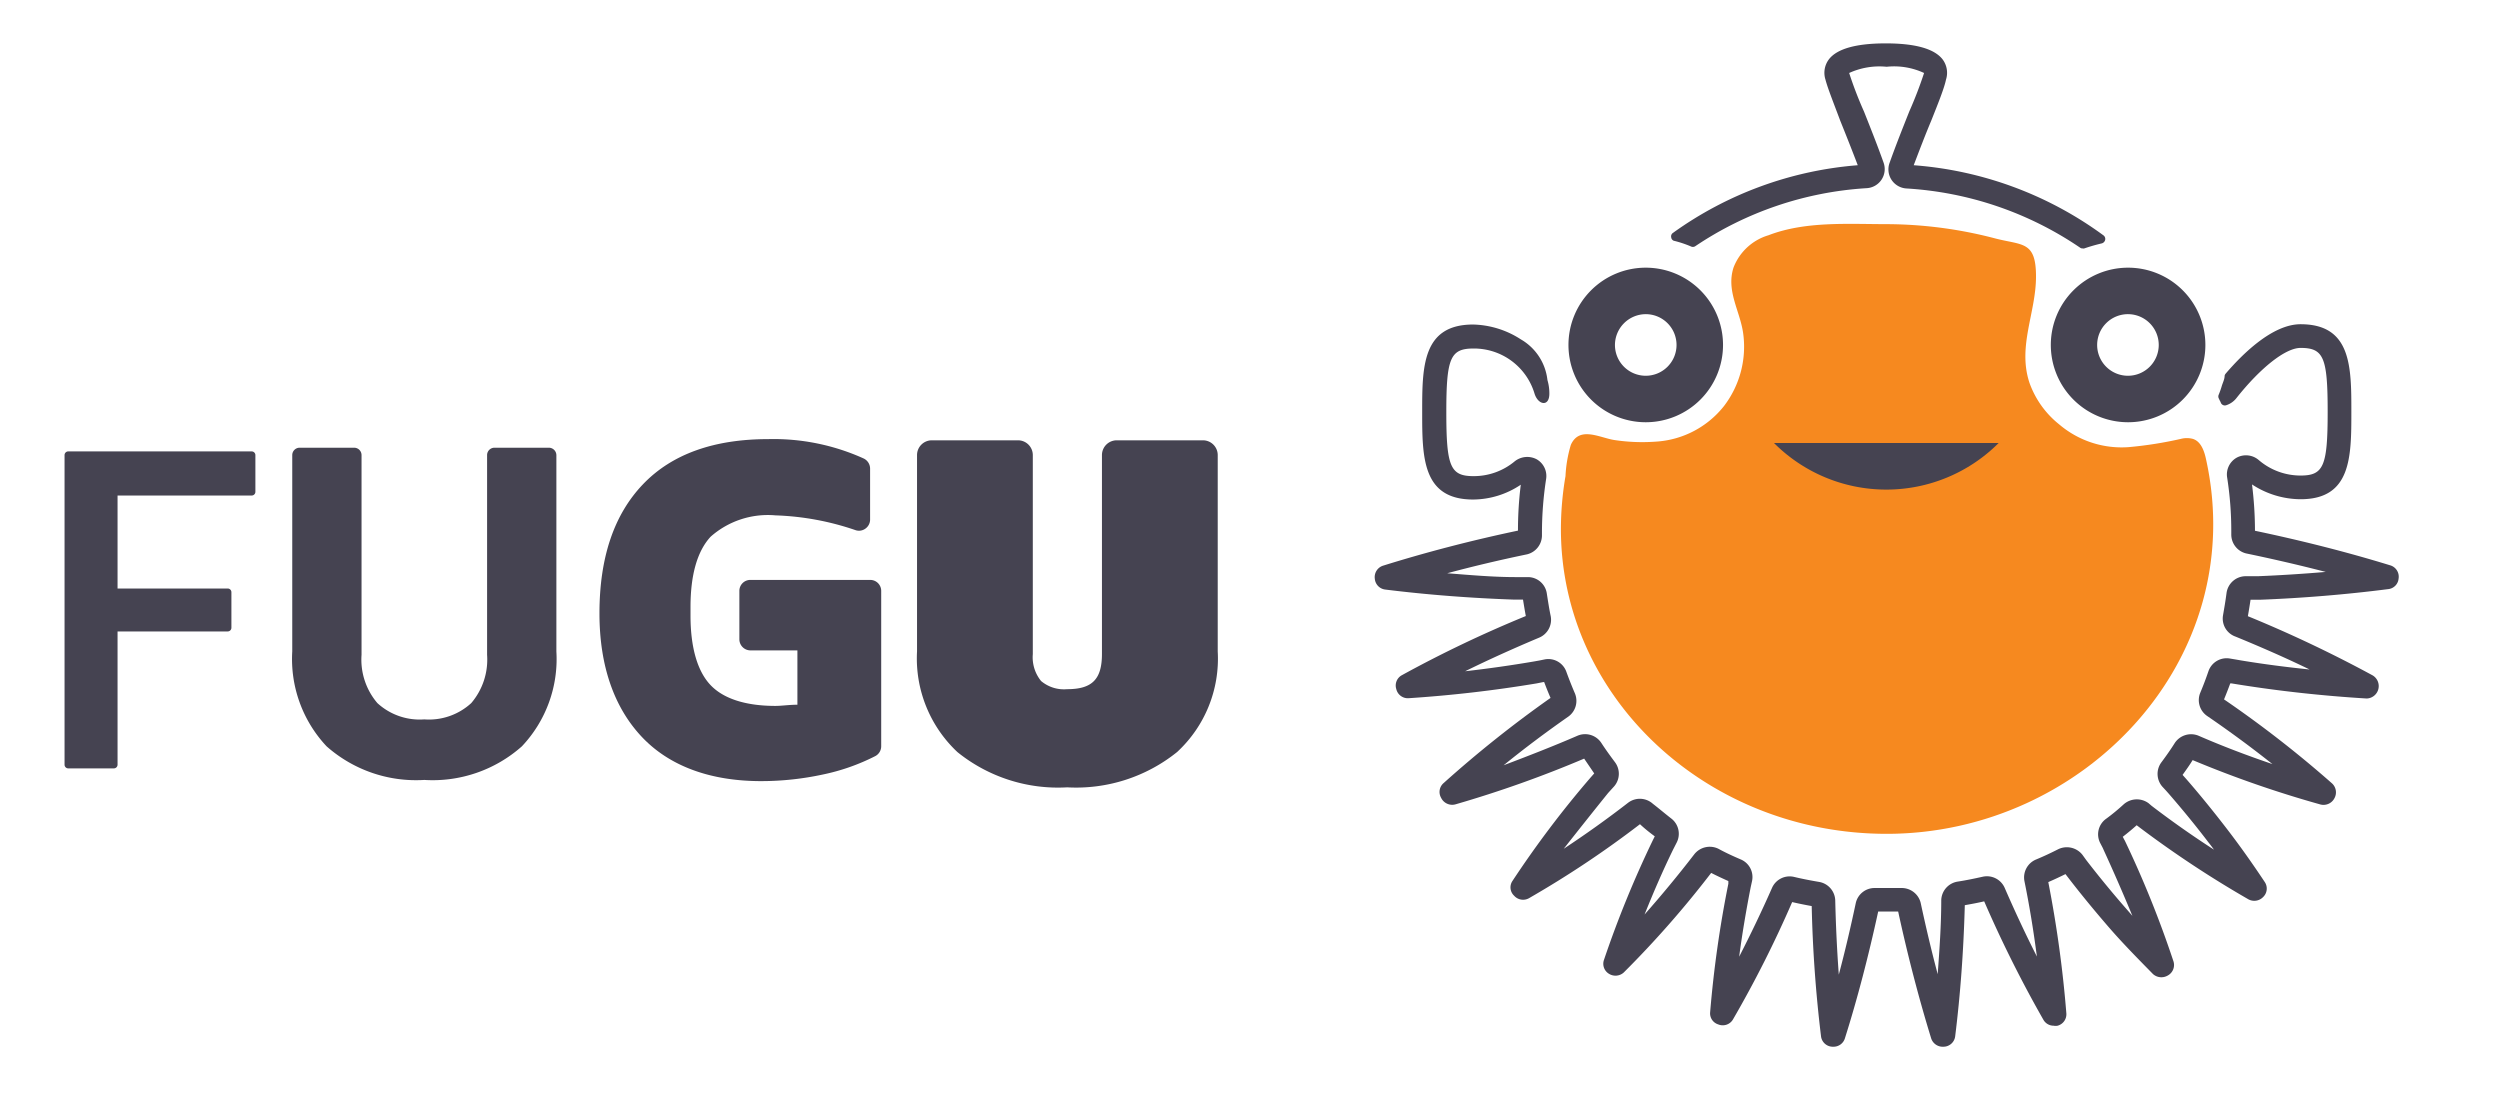 <svg id="Layer_1" data-name="Layer 1" xmlns="http://www.w3.org/2000/svg" viewBox="0 0 168.86 74.84"><defs><style>.cls-1{fill:#454351;}.cls-2{fill:#f6891f;}</style></defs><title>Fugu_logo_1-0</title><path class="cls-1" d="M17,30.49H4.61a.25.25,0,0,0-.25.25V51.65a.25.25,0,0,0,.25.25H7.69a.25.25,0,0,0,.25-.25v-9h7.44a.25.25,0,0,0,.25-.25V40a.25.25,0,0,0-.25-.25H7.94V33.47H17a.25.25,0,0,0,.25-.25V30.74A.25.25,0,0,0,17,30.49Z"/><path class="cls-1" d="M37.08,30.24H33.4a.5.5,0,0,0-.5.5V44.23a4.52,4.52,0,0,1-1.07,3.26,4.22,4.22,0,0,1-3.17,1.1,4.22,4.22,0,0,1-3.17-1.1,4.52,4.52,0,0,1-1.07-3.26V30.74a.5.5,0,0,0-.5-.5H20.24a.5.5,0,0,0-.5.5V44a8.61,8.61,0,0,0,2.32,6.41,9.11,9.11,0,0,0,6.6,2.27,9.07,9.07,0,0,0,6.59-2.27A8.58,8.58,0,0,0,37.58,44V30.74A.51.51,0,0,0,37.08,30.24Z"/><path class="cls-1" d="M58.77,39.17H50.69a.74.74,0,0,0-.75.75v3.26a.75.75,0,0,0,.75.75h3.17V47.6c-.56,0-1.06.08-1.48.08-2,0-3.51-.48-4.39-1.41s-1.35-2.53-1.35-4.69V41c0-2.18.46-3.78,1.36-4.75a5.83,5.83,0,0,1,4.38-1.44,18.46,18.46,0,0,1,5.41,1,.73.73,0,0,0,.67-.11.75.75,0,0,0,.31-.6V31.65a.76.76,0,0,0-.43-.68,14.76,14.76,0,0,0-6.45-1.31c-3.65,0-6.5,1-8.46,3.05s-2.94,4.95-2.94,8.72c0,3.56,1,6.36,2.85,8.33s4.61,3,8.07,3a19.8,19.8,0,0,0,4.14-.44,14.08,14.08,0,0,0,3.57-1.25.75.75,0,0,0,.4-.66V39.92A.74.74,0,0,0,58.77,39.17Z"/><path class="cls-1" d="M81.25,29.74H75.43a1,1,0,0,0-1,1V44.17c0,1.71-.66,2.38-2.35,2.38A2.4,2.4,0,0,1,70.32,46a2.54,2.54,0,0,1-.56-1.82V30.74a1,1,0,0,0-1-1H62.94a1,1,0,0,0-1,1V44a8.67,8.67,0,0,0,2.73,6.8,10.81,10.81,0,0,0,7.41,2.38,10.88,10.88,0,0,0,7.42-2.38A8.58,8.58,0,0,0,82.25,44V30.74A1,1,0,0,0,81.25,29.74Z"/><path class="cls-2" d="M143.79,30.2a6.5,6.5,0,0,1-4.71-1.54,6.28,6.28,0,0,1-2-2.8c-.82-2.46.44-4.74.44-7.18s-.93-2.09-2.81-2.59a29.16,29.16,0,0,0-7.26-.95c-2.63,0-5.51-.21-8,.75a3.64,3.64,0,0,0-2.36,2.18c-.51,1.58.44,2.93.65,4.44a6.59,6.59,0,0,1-1.29,4.91,6.35,6.35,0,0,1-4.61,2.41,12.58,12.58,0,0,1-2.74-.1c-1-.13-2.41-1-3,.32a8.71,8.71,0,0,0-.36,2.11,21.33,21.33,0,0,0-.31,3.57c0,11.37,9.86,20.59,22,20.59C140.77,56.32,152,44.53,149,31c-.12-.56-.35-1.2-.9-1.36a1.59,1.59,0,0,0-.78,0A26.62,26.62,0,0,1,143.79,30.2Z"/><path class="cls-1" d="M113.05,16.26a7.38,7.38,0,0,1,1.15.38.3.3,0,0,0,.29,0,23.26,23.26,0,0,1,11.59-3.93A1.29,1.29,0,0,0,127.23,11c-.43-1.21-.91-2.41-1.33-3.47a26.06,26.06,0,0,1-1-2.6v0a4.91,4.91,0,0,1,2.53-.42,4.79,4.79,0,0,1,2.53.42v0a27.57,27.57,0,0,1-1,2.6c-.42,1.06-.9,2.26-1.33,3.47a1.29,1.29,0,0,0,.14,1.16,1.3,1.3,0,0,0,1,.57,23.28,23.28,0,0,1,11.73,4,.26.26,0,0,0,.17.05.23.23,0,0,0,.11,0,12.21,12.21,0,0,1,1.18-.34.32.32,0,0,0,.23-.23.3.3,0,0,0-.11-.31,24.79,24.79,0,0,0-12.82-4.74c.38-1,.8-2.1,1.18-3,.49-1.23.88-2.2,1-2.78a1.51,1.51,0,0,0-.23-1.37c-.56-.72-1.85-1.08-3.84-1.08s-3.29.36-3.84,1.08a1.51,1.51,0,0,0-.23,1.37c.15.58.54,1.55,1,2.78.38.94.8,2,1.18,3A24.69,24.69,0,0,0,113,15.73a.28.28,0,0,0-.12.3A.28.28,0,0,0,113.05,16.26Z"/><path class="cls-1" d="M161.43,38.18c-2.86-.88-5.93-1.66-9.12-2.33a25.3,25.3,0,0,0-.2-3.13,6,6,0,0,0,3.28,1c3.43,0,3.43-2.87,3.43-5.91s0-5.91-3.43-5.91c-1.94,0-4,2.1-5.07,3.35a.31.31,0,0,0-.06.13c0,.22-.11.44-.18.65a5.83,5.83,0,0,1-.22.63.29.29,0,0,0,0,.24l.07.15a.91.91,0,0,1,.07.14.29.29,0,0,0,.37.18,1.44,1.44,0,0,0,.71-.51c1.59-2,3.28-3.36,4.31-3.36,1.56,0,1.83.64,1.83,4.31s-.27,4.31-1.83,4.31a4.33,4.33,0,0,1-2.83-1.05,1.32,1.32,0,0,0-1.48-.16,1.3,1.3,0,0,0-.65,1.34,23.39,23.39,0,0,1,.28,3.64v.21a1.31,1.31,0,0,0,1,1.28c1.83.38,3.64.8,5.38,1.25-1.54.13-3.08.23-4.59.29h-.86a1.31,1.31,0,0,0-1.25,1.13c-.07.54-.15,1-.24,1.52A1.29,1.29,0,0,0,151,43c1.73.71,3.42,1.45,5,2.22-1.56-.16-3.11-.36-4.62-.61l-.34-.06-.42-.07a1.3,1.3,0,0,0-1.45.85c-.16.47-.34.95-.55,1.45a1.3,1.3,0,0,0,.46,1.58c1.55,1.06,3,2.13,4.41,3.25-1.68-.57-3.37-1.21-5-1.92a1.32,1.32,0,0,0-1.6.5c-.25.4-.55.83-.9,1.3a1.31,1.31,0,0,0,.06,1.64l.25.27.16.18c.93,1.07,1.85,2.19,2.71,3.32.13.16.25.32.37.49-1.38-.89-2.72-1.83-4-2.8l-.21-.16-.21-.18a1.34,1.34,0,0,0-1.68.08c-.35.32-.75.66-1.22,1a1.29,1.29,0,0,0-.37,1.6l.12.23a2.4,2.4,0,0,1,.11.23q1,2.18,1.95,4.47l-.39-.45c-.93-1.06-1.85-2.18-2.73-3.32l-.26-.36a1.34,1.34,0,0,0-1.63-.37c-.49.25-1,.49-1.51.7a1.31,1.31,0,0,0-.77,1.46c.35,1.72.62,3.4.84,5.09-.76-1.5-1.49-3.06-2.18-4.65a1.31,1.31,0,0,0-1.49-.74c-.54.12-1.11.24-1.7.33a1.31,1.31,0,0,0-1.09,1.25c0,1.68-.12,3.34-.24,5-.42-1.57-.8-3.19-1.15-4.82a1.32,1.32,0,0,0-1.31-1h-1.8a1.3,1.3,0,0,0-1.27,1c-.35,1.65-.73,3.28-1.15,4.85-.12-1.63-.2-3.3-.24-5a1.31,1.31,0,0,0-1.08-1.26c-.59-.1-1.16-.21-1.7-.34a1.3,1.3,0,0,0-1.49.74c-.7,1.59-1.45,3.15-2.22,4.65.21-1.59.48-3.17.78-4.7l.09-.41a1.29,1.29,0,0,0-.76-1.46c-.49-.21-1-.44-1.51-.72a1.33,1.33,0,0,0-1.63.37c-1.1,1.43-2.23,2.79-3.36,4.07.6-1.5,1.25-3,1.94-4.41l.24-.47a1.3,1.3,0,0,0-.37-1.6c-.45-.35-.86-.7-1.25-1a1.31,1.31,0,0,0-1.67-.07c-1.42,1.1-2.88,2.14-4.35,3.11,1-1.27,2-2.53,3-3.77l.4-.44a1.3,1.3,0,0,0,.06-1.64c-.36-.48-.66-.9-.92-1.3a1.31,1.31,0,0,0-1.6-.49c-1.66.72-3.34,1.37-5,2,1.39-1.13,2.83-2.21,4.36-3.28a1.31,1.31,0,0,0,.45-1.59c-.22-.51-.41-1-.57-1.44a1.29,1.29,0,0,0-1.47-.84l-.34.07-.39.07c-1.52.26-3.07.48-4.64.66,1.6-.79,3.29-1.55,5-2.27a1.31,1.31,0,0,0,.78-1.46c-.1-.47-.18-1-.26-1.51a1.29,1.29,0,0,0-1.26-1.12h-.85c-1.52,0-3.07-.14-4.62-.26,1.75-.47,3.57-.9,5.4-1.28a1.32,1.32,0,0,0,1-1.29v-.19a24,24,0,0,1,.28-3.6,1.3,1.3,0,0,0-.64-1.34,1.36,1.36,0,0,0-1.48.14,4.31,4.31,0,0,1-2.78,1c-1.57,0-1.84-.64-1.84-4.31s.27-4.31,1.84-4.31a4.27,4.27,0,0,1,4.12,3.05c.24.77,1,.91,1,0a3.2,3.2,0,0,0-.13-.92,3.63,3.63,0,0,0-1.8-2.75,6.16,6.16,0,0,0-3.22-1c-3.44,0-3.44,2.87-3.44,5.91s0,5.91,3.44,5.91a5.82,5.82,0,0,0,3.22-1,24.8,24.8,0,0,0-.19,3.1c-3.18.67-6.24,1.47-9.12,2.37a.81.81,0,0,0-.55.88.8.8,0,0,0,.7.73c2.9.36,5.83.58,8.7.68h.61c.06.37.12.74.19,1.11a81.63,81.63,0,0,0-8.38,4,.79.79,0,0,0-.37.93.8.8,0,0,0,.83.62,87,87,0,0,0,8.65-1l.45-.09h.06c.13.35.27.7.43,1.07a78.16,78.16,0,0,0-7.22,5.75.79.79,0,0,0-.17,1,.83.83,0,0,0,1,.43A77.17,77.17,0,0,0,107,51.24l.68,1-.23.26a68.32,68.32,0,0,0-5.29,7,.77.77,0,0,0,.11,1,.81.81,0,0,0,1,.17,68,68,0,0,0,7.5-5c.3.28.62.54,1,.82l-.13.26a70.83,70.83,0,0,0-3.3,8.08.79.79,0,0,0,.33.94.83.83,0,0,0,1-.08,67.44,67.44,0,0,0,5.91-6.73c.39.2.78.38,1.16.55l0,.18a75.55,75.55,0,0,0-1.23,8.68.78.78,0,0,0,.54.82.8.8,0,0,0,1-.33,76.38,76.38,0,0,0,4-7.93q.65.15,1.32.27A88.72,88.72,0,0,0,123,70a.8.8,0,0,0,.77.7h.08a.8.8,0,0,0,.76-.56c.85-2.69,1.6-5.58,2.25-8.57h1.35c.65,3,1.4,5.87,2.23,8.57a.82.82,0,0,0,.82.56.8.8,0,0,0,.8-.7c.35-2.82.57-5.8.65-8.86.45-.08.89-.16,1.31-.26a82.09,82.09,0,0,0,4,8,.79.79,0,0,0,.69.4.72.72,0,0,0,.27,0,.8.8,0,0,0,.59-.83,79.08,79.08,0,0,0-1.22-8.87c.39-.17.78-.35,1.16-.54l.13.17c.89,1.16,1.83,2.3,2.78,3.4s2,2.16,3,3.18a.85.85,0,0,0,1,.1.81.81,0,0,0,.37-1,70.07,70.07,0,0,0-3.27-8.11c-.05-.08-.09-.17-.14-.26.35-.27.66-.53.94-.78l.25.19a71.18,71.18,0,0,0,7.29,4.81.83.83,0,0,0,1-.15.79.79,0,0,0,.12-1c-.85-1.28-1.68-2.45-2.54-3.57s-1.82-2.31-2.77-3.4l-.25-.28c.25-.35.48-.67.68-1a74,74,0,0,0,8.64,3,.83.83,0,0,0,.94-.43.82.82,0,0,0-.17-1,75.28,75.28,0,0,0-7.29-5.67q.23-.56.42-1.08l.09,0,.43.07c2.81.45,5.72.77,8.7.95a.84.84,0,0,0,.4-1.56,85.89,85.89,0,0,0-8.43-4q.1-.56.18-1.11h.62c2.87-.11,5.8-.35,8.69-.72a.78.78,0,0,0,.69-.71A.8.8,0,0,0,161.43,38.18Z"/><path class="cls-1" d="M135,29.92a10.72,10.72,0,0,1-15.18,0Z"/><path class="cls-1" d="M138.52,23.3a5.22,5.22,0,1,0,5.22-5.22A5.22,5.22,0,0,0,138.52,23.3Zm5.22-2.08a2.08,2.08,0,1,1-2.09,2.08A2.08,2.08,0,0,1,143.74,21.22Z"/><path class="cls-1" d="M111.16,28.52a5.22,5.22,0,1,0-5.22-5.22A5.22,5.22,0,0,0,111.16,28.52Zm0-7.3a2.08,2.08,0,1,1-2.08,2.08A2.09,2.09,0,0,1,111.16,21.22Z"/></svg>